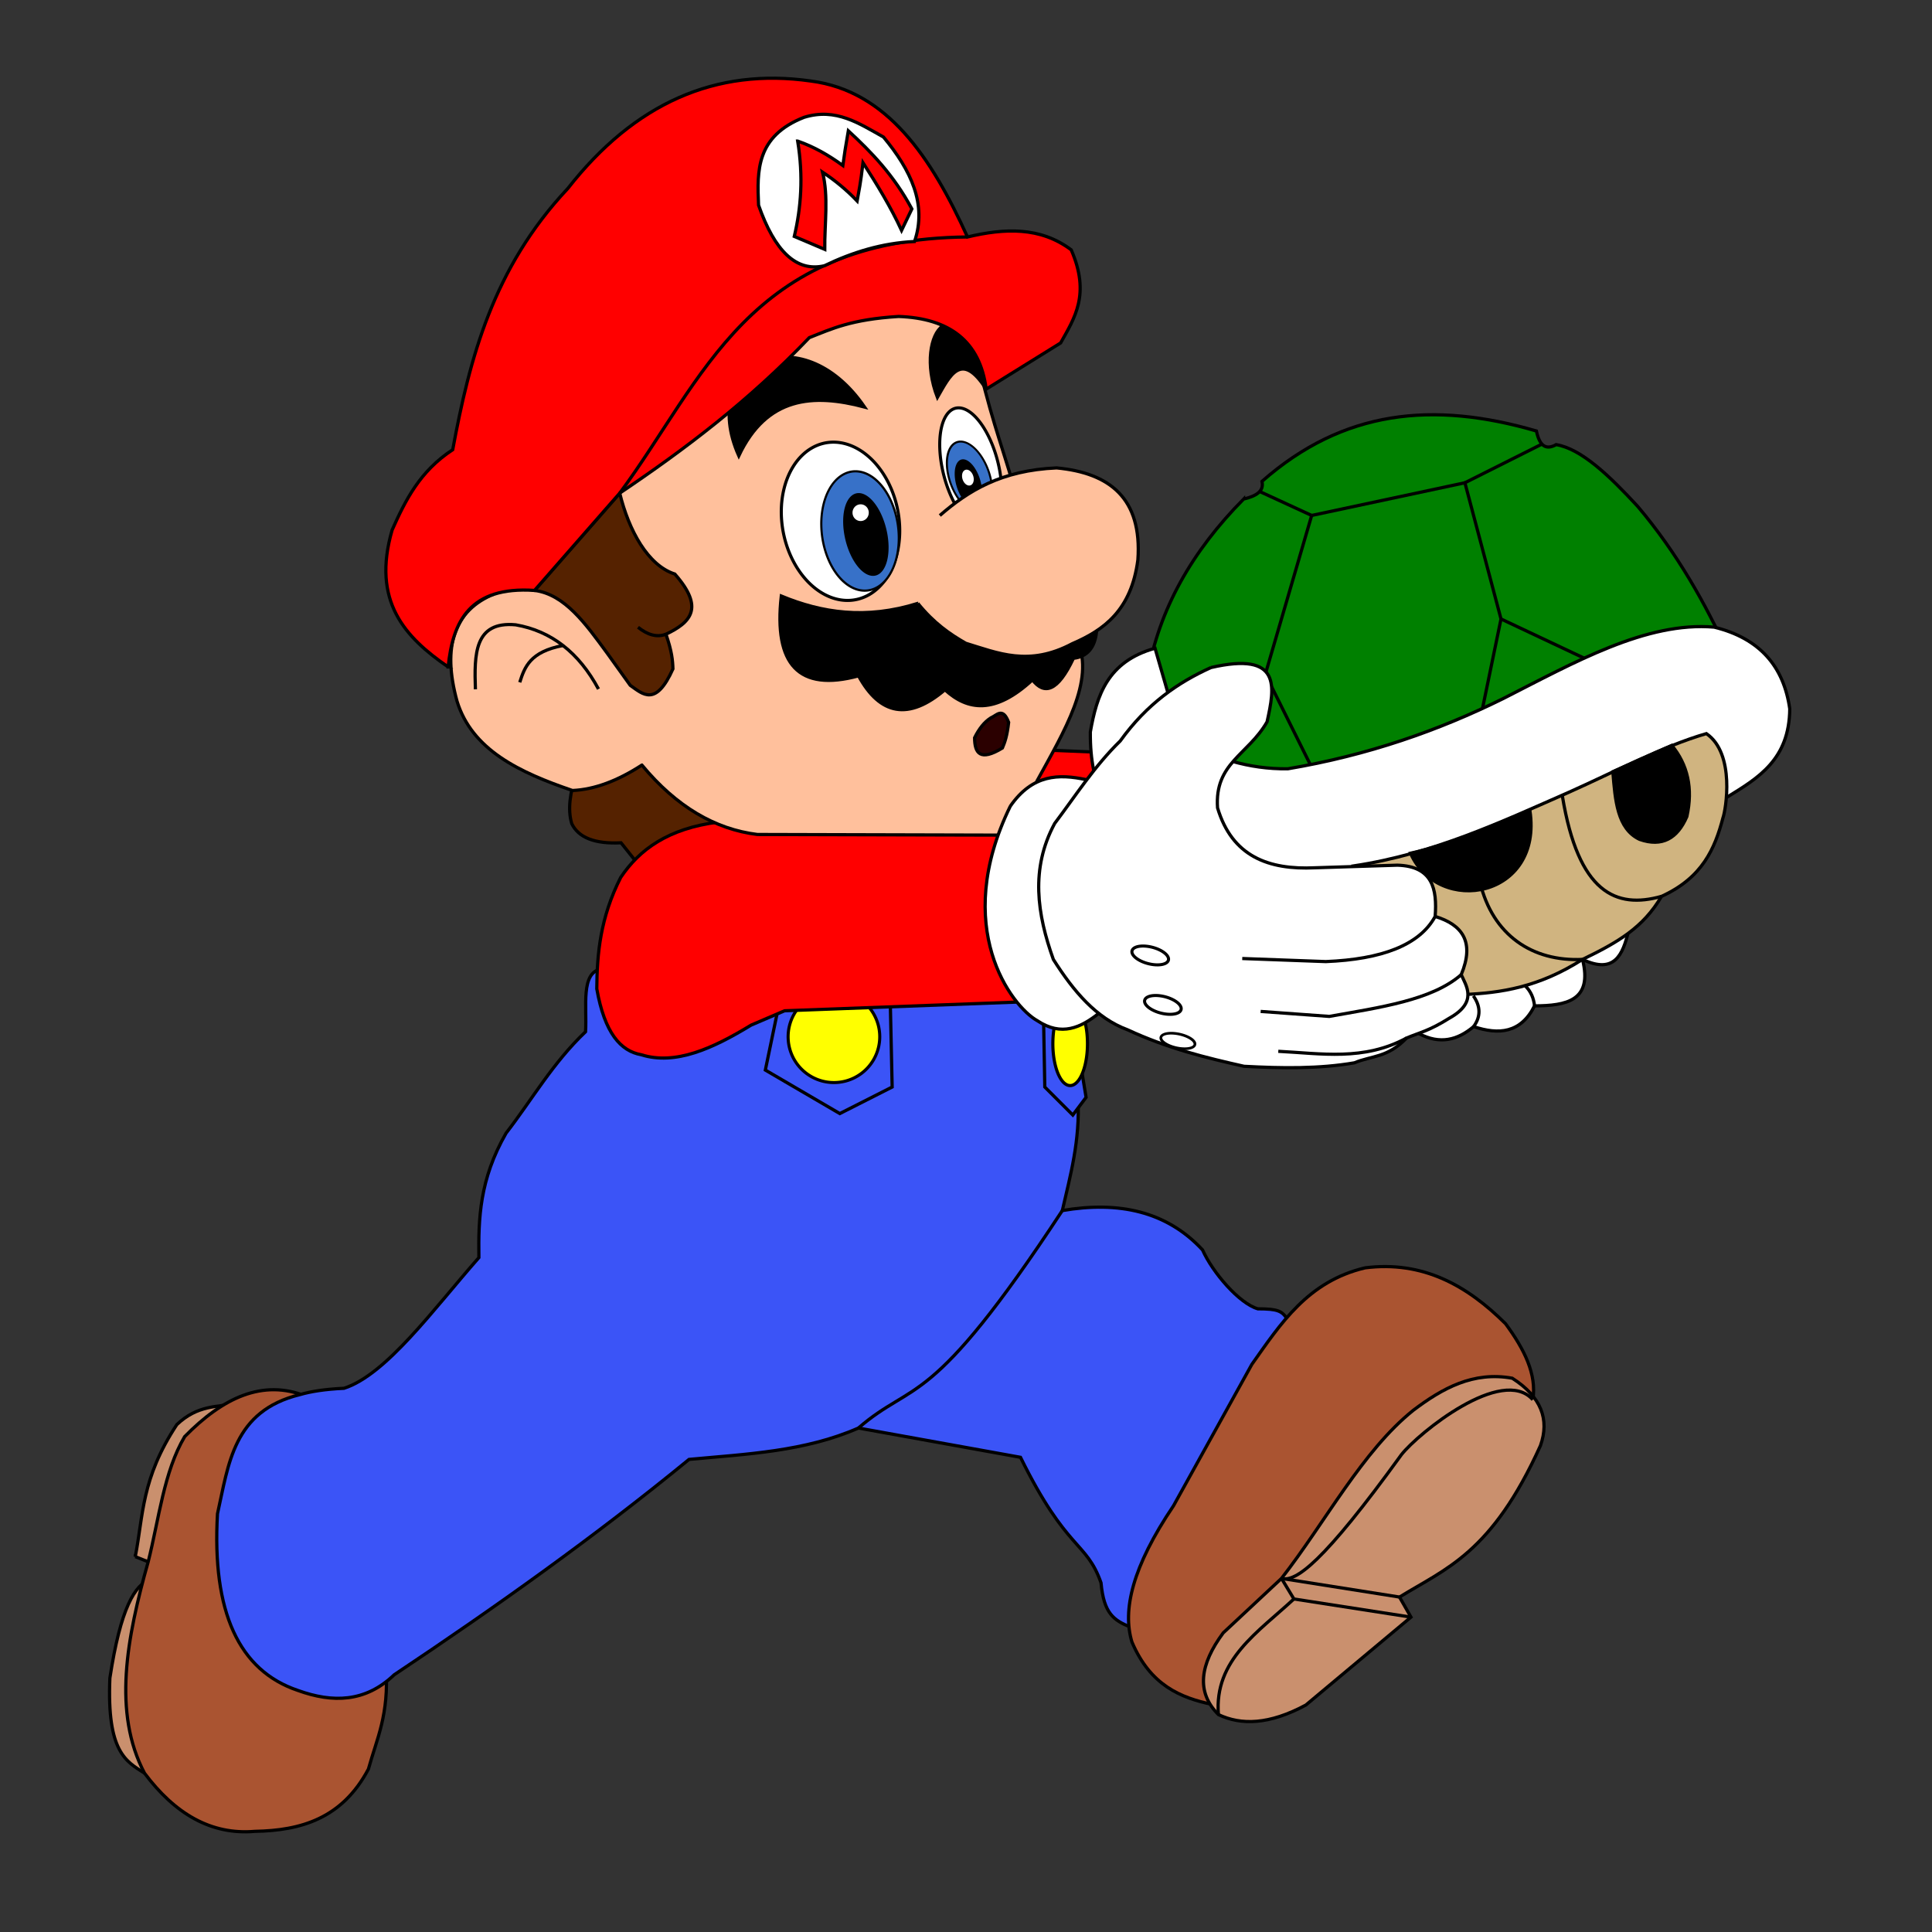 <?xml version="1.0" encoding="UTF-8" standalone="no"?>
<!-- Created with Inkscape (http://www.inkscape.org/) -->

<svg
   xmlns:dc="http://purl.org/dc/elements/1.1/"
   xmlns:cc="http://creativecommons.org/ns#"
   xmlns:rdf="http://www.w3.org/1999/02/22-rdf-syntax-ns#"
   xmlns:svg="http://www.w3.org/2000/svg"
   xmlns="http://www.w3.org/2000/svg"
   xmlns:sodipodi="http://sodipodi.sourceforge.net/DTD/sodipodi-0.dtd"
   xmlns:inkscape="http://www.inkscape.org/namespaces/inkscape"
   width="600"
   height="600"
   viewBox="0 0 600 600"
   version="1.1"
   id="svg897"
   inkscape:version="0.92.4 (5da689c313, 2019-01-14)"
   sodipodi:docname="m.svg">
  <rect x="0" y="0" width="600" height="600" fill="#333333" stroke="none"/>
  <defs
     id="defs891" />
  <sodipodi:namedview
     id="base"
     pagecolor="#ffffff"
     bordercolor="#666666"
     borderopacity="1.0"
     inkscape:pageopacity="0.0"
     inkscape:pageshadow="2"
     inkscape:zoom="1.765"
     inkscape:cx="300"
     inkscape:cy="300"
     inkscape:document-units="mm"
     inkscape:current-layer="layer1"
     showgrid="false"
     units="px"
     inkscape:window-width="1917"
     inkscape:window-height="1252"
     inkscape:window-x="470"
     inkscape:window-y="3"
     inkscape:window-maximized="0" />
  <g
     inkscape:label="Layer 1"
     inkscape:groupmode="layer"
     id="layer1"
     transform="translate(0,-138.25)">
    <g
       id="mario">
      <path
         sodipodi:nodetypes="cccccccccc"
         inkscape:connector-curvature="0"
         id="path1465"
         d="m 386.201,293.252 c -15.918,16.086 -26.308,34.182 -29.822,54.779 0.503,8.36 0.632,17.188 5.499,20.093 l 39.551,23.477 135.361,-50.337 c -7.254,-15.7 -15.827,-31.106 -28.13,-45.684 -8.893,-9.66 -17.603,-17.955 -25.38,-19.247 -2.783,1.545 -5.037,0.971 -6.134,-4.23 -32.114,-9.358 -59.996,-6.559 -85.235,15.651 0.737,3.153 -1.966,4.587 -5.711,5.499 z"
         style="opacity:1;fill:#008000;stroke:#000000;stroke-width:1px;stroke-linecap:butt;stroke-linejoin:miter;stroke-opacity:1" />
      <path
         inkscape:connector-curvature="0"
         id="path1453"
         d="m 325.698,371.219 14.191,0.594 1.565,11.439 -23.472,-1.079 z"
         style="opacity:1;fill:#ff0000;fill-opacity:1;stroke:#000000;stroke-width:1px;stroke-linecap:butt;stroke-linejoin:miter;stroke-opacity:1" />
      <path
         sodipodi:nodetypes="cccccc"
         inkscape:connector-curvature="0"
         id="path1457"
         d="m 505.733,427.441 c -1.76,7.343 -4.363,13.442 -14.272,8.765 3.249,12.894 -5.095,14.377 -14.893,14.427 -4.303,8.517 -11.123,9.04 -18.926,6.438 -4.92,4.159 -10.416,5.65 -16.987,2.172 15.012,-20.364 42.916,-21.888 65.078,-31.802 z"
         style="opacity:1;fill:#ffffff;stroke:#000000;stroke-width:1px;stroke-linecap:butt;stroke-linejoin:miter;stroke-opacity:1" />
      <path
         sodipodi:nodetypes="cc"
         inkscape:connector-curvature="0"
         id="path1459"
         d="m 457.564,447.531 c 2.235,3.18 2.392,6.36 0.078,9.541"
         style="fill:none;stroke:#000000;stroke-width:1px;stroke-linecap:butt;stroke-linejoin:miter;stroke-opacity:1" />
      <path
         sodipodi:nodetypes="cc"
         inkscape:connector-curvature="0"
         id="path1461"
         d="m 473.621,444.351 c 1.917,1.861 2.679,4.01 2.948,6.283"
         style="fill:none;stroke:#000000;stroke-width:1px;stroke-linecap:butt;stroke-linejoin:miter;stroke-opacity:1" />
      <path
         inkscape:connector-curvature="0"
         id="path1471"
         d="m 466.148,330.476 33.206,15.651"
         style="fill:none;stroke:#000000;stroke-width:1px;stroke-linecap:butt;stroke-linejoin:miter;stroke-opacity:1" />
      <path
         inkscape:connector-curvature="0"
         id="path1469"
         d="m 407.351,298.328 47.588,-10.152 11.21,42.3 -6.557,31.725"
         style="fill:none;stroke:#000000;stroke-width:1px;stroke-linecap:butt;stroke-linejoin:miter;stroke-opacity:1" />
      <path
         inkscape:connector-curvature="0"
         id="path1475"
         d="m 407.351,298.328 -14.382,49.28 16.074,32.36"
         style="fill:none;stroke:#000000;stroke-width:1px;stroke-linecap:butt;stroke-linejoin:miter;stroke-opacity:1" />
      <path
         sodipodi:nodetypes="ccccccccccc"
         inkscape:connector-curvature="0"
         id="path1463"
         d="m 358.706,339.571 c -14.767,4.111 -18.105,14.681 -20.093,26.015 -0.12,18.415 6.095,23.742 11.844,30.033 21.606,4.371 39.119,16.416 64.931,12.902 48.654,-1.787 81.717,-14.153 121.19,-22.842 9.476,-5.855 19.113,-11.537 19.247,-27.284 -1.86,-13.07 -9.213,-21.895 -23.477,-25.38 -21.089,-1.791 -43.389,10.947 -65.565,22.208 -19.947,9.852 -41.818,17.565 -66.834,21.785 -12.248,0.163 -22.997,-3.42 -32.994,-8.883 z"
         style="opacity:1;fill:#ffffff;stroke:#000000;stroke-width:1px;stroke-linecap:butt;stroke-linejoin:miter;stroke-opacity:1" />
      <path
         sodipodi:nodetypes="cc"
         inkscape:connector-curvature="0"
         id="path1467"
         d="m 407.351,298.328 -16.207,-7.463"
         style="fill:none;stroke:#000000;stroke-width:1px;stroke-linecap:butt;stroke-linejoin:miter;stroke-opacity:1" />
      <path
         sodipodi:nodetypes="cc"
         inkscape:connector-curvature="0"
         id="path1473"
         d="m 454.939,288.176 23.981,-12.038"
         style="fill:none;stroke:#000000;stroke-width:1px;stroke-linecap:butt;stroke-linejoin:miter;stroke-opacity:1" />
      <path
         sodipodi:nodetypes="cccccccc"
         inkscape:connector-curvature="0"
         id="path1477"
         d="m 420.487,407.151 c 24.8,-3.758 45.568,-13.564 66.693,-22.834 14.346,-6.406 29.134,-14.283 42.745,-18.24 9.074,6.199 6.023,23.843 5.152,26.176 -2.507,9.541 -6.375,18.58 -19.075,24.366 -5.71,9.738 -13.552,14.273 -24.541,19.587 -13.604,8.685 -25.392,10.406 -36.861,10.905 z"
         style="opacity:1;fill:#d0b480;fill-opacity:1;stroke:#000000;stroke-width:1px;stroke-linecap:butt;stroke-linejoin:miter;stroke-opacity:1" />
      <path
         sodipodi:nodetypes="cc"
         inkscape:connector-curvature="0"
         id="path1479"
         d="m 459.64,412.293 c 3.917,16.362 16.229,24.654 31.821,23.913"
         style="fill:none;stroke:#000000;stroke-width:1px;stroke-linecap:butt;stroke-linejoin:miter;stroke-opacity:1" />
      <path
         sodipodi:nodetypes="cc"
         inkscape:connector-curvature="0"
         id="path1481"
         d="m 485.216,385.496 c 4.948,30.069 16.648,35.112 30.786,31.124"
         style="fill:none;stroke:#000000;stroke-width:1px;stroke-linecap:butt;stroke-linejoin:miter;stroke-opacity:1" />
      <path
         sodipodi:nodetypes="ccc"
         inkscape:connector-curvature="0"
         id="path1483"
         d="m 438.039,403.225 c 8.781,19.671 41.181,13.917 37.089,-13.246 -12.206,4.834 -24.125,10.435 -37.089,13.246 z"
         style="opacity:1;fill:#000000;stroke:#000000;stroke-width:1px;stroke-linecap:butt;stroke-linejoin:miter;stroke-opacity:1" />
      <path
         sodipodi:nodetypes="ccccc"
         inkscape:connector-curvature="0"
         id="path1550"
         d="m 42.011,621.681 7.169,2.868 24.375,-50.47 c -6.141,1.193 -12.143,0.432 -18.64,6.596 -11.061,16.767 -10.389,28.157 -12.904,41.007 z"
         style="fill:#ca906e;fill-opacity:1;stroke:#000000;stroke-width:1px;stroke-linecap:butt;stroke-linejoin:miter;stroke-opacity:1" />
      <path
         sodipodi:nodetypes="cccc"
         inkscape:connector-curvature="0"
         id="path1552"
         d="m 46.742,628.706 c -4.853,1.656 -9.287,8.859 -12.618,30.684 -0.967,22.993 5.03,25.869 10.754,29.537 z"
         style="fill:#ca906e;fill-opacity:1;stroke:#000000;stroke-width:1px;stroke-linecap:butt;stroke-linejoin:miter;stroke-opacity:1" />
      <path
         sodipodi:nodetypes="cccccccc"
         inkscape:connector-curvature="0"
         id="path1548"
         d="m 57.353,584.401 c 11.768,-11.975 24.178,-18.044 37.853,-12.474 l 24.662,84.165 c 0.991,14.726 -2.873,22.168 -5.449,31.544 -8.164,15.436 -21.035,19.104 -35.272,19.357 -13.622,1.177 -24.85,-5.485 -34.268,-18.066 -9.92,-18.846 -5.548,-41.914 1.147,-65.669 3.351,-13.283 4.869,-27.99 11.327,-38.856 z"
         style="opacity:1;fill:#aa5431;fill-opacity:1;stroke:#000000;stroke-width:1px;stroke-linecap:butt;stroke-linejoin:miter;stroke-opacity:1" />
      <path
         sodipodi:nodetypes="ccccccccccccccccccccc"
         inkscape:connector-curvature="0"
         id="path1520"
         d="m 186.714,439.184 c -6.473,1.125 -4.379,11.736 -4.871,19.483 -10.2,9.71 -16.538,20.964 -24.679,31.498 -8.242,14.347 -8.606,26.566 -8.443,38.642 -14.201,16.144 -28.771,36.353 -41.889,40.59 -5.912,0.277 -10.268,0.978 -13.638,1.948 -20.847,5.088 -22.192,21.677 -25.653,37.018 -1.75,30.464 6.622,48.711 25.003,54.878 10.776,3.898 20.944,3.693 29.874,-4.871 31.521,-21.015 62.333,-42.942 91.571,-66.892 17.887,-1.662 35.973,-2.43 52.605,-9.742 l 50.331,9.092 c 14.465,29.31 20.41,25.922 25.003,38.966 0.875,9.584 3.983,11.64 9.085,13.746 l 48.815,-95.539 c -1.681,-2.627 -2.929,-3.274 -9.192,-3.283 -5.803,-1.679 -14.054,-11.28 -17.182,-18.307 -11.208,-12.075 -26.12,-15.182 -43.541,-12.217 2.502,-10.967 5.506,-21.582 4.871,-34.745 0.283,-21.007 -11.471,-33.641 -17.86,-50.007 z"
         style="opacity:1;fill:#3b54f7;fill-opacity:1;stroke:#000000;stroke-width:1px;stroke-linecap:butt;stroke-linejoin:miter;stroke-opacity:1" />
      <path
         inkscape:connector-curvature="0"
         id="path1528"
         d="m 324.011,450.418 0.458,25.417 8.701,8.701 4.122,-5.496 -4.58,-27.707 z"
         style="opacity:1;fill:#3b54f7;fill-opacity:1;stroke:#000000;stroke-width:1px;stroke-linecap:butt;stroke-linejoin:miter;stroke-opacity:1" />
      <path
         d="m 335.037,451.104 a 5.378,13.013 0 0 1 1.97,17.771 5.378,13.013 0 0 1 -7.343,4.775 5.378,13.013 0 0 1 -1.977,-17.766 5.378,13.013 0 0 1 7.341,-4.793"
         sodipodi:open="true"
         sodipodi:end="5.2339981"
         sodipodi:start="5.2359878"
         sodipodi:ry="13.013214"
         sodipodi:rx="5.3775721"
         sodipodi:cy="462.37408"
         sodipodi:cx="332.34787"
         sodipodi:type="arc"
         id="path1532"
         style="opacity:1;fill:#ffff00;fill-opacity:1;stroke:#000000;stroke-width:0.975;stroke-linecap:round;stroke-linejoin:round;stroke-miterlimit:4;stroke-dasharray:none;stroke-dashoffset:0;stroke-opacity:1" />
      <path
         inkscape:connector-curvature="0"
         id="path1526"
         d="m 242.493,447.442 -4.809,23.127 23.127,13.51 16.258,-8.243 -0.687,-31.142 z"
         style="opacity:1;fill:#3b54f7;fill-opacity:1;stroke:#000000;stroke-width:1px;stroke-linecap:butt;stroke-linejoin:miter;stroke-opacity:1" />
      <path
         d="m 266.1,447.902 a 14.227,14.227 0 0 1 5.211,19.429 14.227,14.227 0 0 1 -19.426,5.221 14.227,14.227 0 0 1 -5.23,-19.423 14.227,14.227 0 0 1 19.421,-5.24"
         sodipodi:open="true"
         sodipodi:end="5.2339981"
         sodipodi:start="5.2359878"
         sodipodi:ry="14.227213"
         sodipodi:rx="14.227213"
         sodipodi:cy="460.22296"
         sodipodi:cx="258.98639"
         sodipodi:type="arc"
         id="path1530"
         style="opacity:1;fill:#ffff00;fill-opacity:1;stroke:#000000;stroke-width:0.952;stroke-linecap:round;stroke-linejoin:round;stroke-miterlimit:4;stroke-dasharray:none;stroke-dashoffset:0;stroke-opacity:1" />
      <path
         sodipodi:nodetypes="ccccccc"
         inkscape:connector-curvature="0"
         id="path1554"
         d="m 178.966,378.78 c -1.908,5.538 -2.74,10.735 -1.41,15.25 2.104,4.387 7.23,6.357 15.314,5.959 l 6.28,7.881 31.077,-12.495 -29.732,-26.015 z"
         style="opacity:1;fill:#552200;fill-opacity:1;stroke:#000000;stroke-width:1px;stroke-linecap:butt;stroke-linejoin:miter;stroke-opacity:1" />
      <path
         sodipodi:nodetypes="cccccccccc"
         inkscape:connector-curvature="0"
         id="path1534"
         d="m 316.363,391.022 -51.787,0.445 -41.4,2.077 c -15.674,1.974 -24.606,8.533 -30.42,17.213 -6.326,12.488 -7.352,23.651 -7.419,34.574 2.429,13.772 7.422,19.342 13.8,20.478 10.662,3.361 22.292,-1.983 34.129,-9.2 l 10.387,-4.452 75.381,-2.819 z"
         style="opacity:1;fill:#ff0000;fill-opacity:1;stroke:#000000;stroke-width:1px;stroke-linecap:butt;stroke-linejoin:miter;stroke-opacity:1" />
      <path
         sodipodi:nodetypes="ccccsccccccc"
         inkscape:connector-curvature="0"
         id="path1556"
         d="m 199.342,375.849 c -7.463,4.851 -14.662,7.598 -21.556,7.897 -16.449,-5.608 -31.213,-12.58 -35.856,-27.746 -4.682,-17.065 -0.867,-28.182 11.525,-33.295 29.696,-20.383 79.05,-77.535 113.203,-93.512 17.252,-8.071 33.692,5.106 35.984,16.464 4.503,20.787 8.173,29.91 12.165,43.539 l 19.849,48.235 c 5.358,12.234 -4.042,27.754 -12.592,43.326 l -5.976,16.861 -80.889,-0.213 c -13.066,-1.615 -25.066,-8.56 -35.856,-21.556 z"
         style="opacity:1;fill:#ffc09c;fill-opacity:1;stroke:#000000;stroke-width:1px;stroke-linecap:butt;stroke-linejoin:miter;stroke-opacity:1" />
      <path
         sodipodi:nodetypes="ccccc"
         inkscape:connector-curvature="0"
         id="path1485"
         d="m 313.773,388.594 c 6.949,-9.96 15.1,-10.005 23.472,-8.229 l 4.182,72.44 c -5.726,4.612 -11.783,7.437 -19.29,2.428 -7.934,-4.41 -26.798,-28.882 -8.364,-66.64 z"
         style="opacity:1;fill:#ffffff;stroke:#000000;stroke-width:1px;stroke-linecap:butt;stroke-linejoin:miter;stroke-opacity:1" />
      <path
         sodipodi:nodetypes="cccccccccccccccc"
         inkscape:connector-curvature="0"
         id="path1487"
         d="m 376.096,345.561 c 22.006,-5.05 19.792,6.046 17.402,16.862 -5.88,10.259 -16.36,12.801 -15.378,26.71 4.527,15.149 15.882,19.286 30.217,18.616 l 25.631,-0.809 c 10.995,0.329 12.369,7.418 11.736,15.918 8.44,2.58 12.331,7.89 8.094,18.076 1.469,3.378 5.293,8.493 -3.642,13.49 -6.43,4.046 -9.22,4.453 -13.355,6.205 -5.914,6.19 -10.837,5.445 -16.188,7.689 -10.852,1.878 -22.468,1.719 -34.264,1.079 -11.827,-2.656 -23.702,-5.554 -36.153,-11.331 -9.732,-3.57 -16.805,-11.975 -23.068,-21.854 -5.034,-14.074 -7.174,-28.149 0.405,-42.223 6.555,-8.684 12.366,-17.815 20.37,-25.631 8.318,-11.56 17.979,-18.194 28.194,-22.798 z"
         style="opacity:1;fill:#ffffff;stroke:#000000;stroke-width:1px;stroke-linecap:butt;stroke-linejoin:miter;stroke-opacity:1" />
      <path
         sodipodi:nodetypes="cc"
         inkscape:connector-curvature="0"
         id="path1489"
         d="m 396.985,464.743 c 13.272,0.659 26.544,3.078 39.816,-4.113"
         style="fill:none;stroke:#000000;stroke-width:1px;stroke-linecap:butt;stroke-linejoin:miter;stroke-opacity:1" />
      <path
         sodipodi:nodetypes="ccc"
         inkscape:connector-curvature="0"
         id="path1491"
         d="m 391.507,452.359 21.314,1.548 c 15.559,-2.786 31.847,-4.982 40.976,-12.973"
         style="fill:none;stroke:#000000;stroke-width:1px;stroke-linecap:butt;stroke-linejoin:miter;stroke-opacity:1" />
      <path
         sodipodi:nodetypes="ccc"
         inkscape:connector-curvature="0"
         id="path1493"
         d="m 385.792,435.927 25.958,0.953 c 17.268,-0.707 29.065,-5.062 33.954,-14.022"
         style="fill:none;stroke:#000000;stroke-width:1px;stroke-linecap:butt;stroke-linejoin:miter;stroke-opacity:1" />
      <path
         transform="rotate(14.407)"
         d="m 457.124,330.149 a 5.835,2.62 0 0 1 2.137,3.577 5.835,2.62 0 0 1 -7.966,0.961 5.835,2.62 0 0 1 -2.145,-3.576 5.835,2.62 0 0 1 7.964,-0.965"
         sodipodi:open="true"
         sodipodi:end="5.2339981"
         sodipodi:start="5.2359878"
         sodipodi:ry="2.6195738"
         sodipodi:rx="5.8345056"
         sodipodi:cy="332.4173"
         sodipodi:cx="454.20706"
         sodipodi:type="arc"
         id="path1495"
         style="opacity:1;fill:#ffffff;fill-opacity:1;stroke:#000000;stroke-width:0.952;stroke-linecap:round;stroke-linejoin:round;stroke-miterlimit:4;stroke-dasharray:none;stroke-dashoffset:0;stroke-opacity:1" />
      <path
         transform="rotate(14.407)"
         d="m 464.752,344.048 a 5.835,2.62 0 0 1 2.137,3.577 5.835,2.62 0 0 1 -7.967,0.961 5.835,2.62 0 0 1 -2.145,-3.576 5.835,2.62 0 0 1 7.964,-0.965"
         sodipodi:open="true"
         sodipodi:end="5.2339981"
         sodipodi:start="5.2359878"
         sodipodi:ry="2.6195738"
         sodipodi:rx="5.8345056"
         sodipodi:cy="346.31683"
         sodipodi:cx="461.83466"
         sodipodi:type="arc"
         id="path1495-4"
         style="opacity:1;fill:#ffffff;fill-opacity:1;stroke:#000000;stroke-width:0.952;stroke-linecap:round;stroke-linejoin:round;stroke-miterlimit:4;stroke-dasharray:none;stroke-dashoffset:0;stroke-opacity:1" />
      <path
         transform="matrix(0.975,0.222,-0.279,0.96,0,0)"
         d="m 483.632,367.661 a 5.392,2.177 0 0 1 1.975,2.973 5.392,2.177 0 0 1 -7.362,0.799 5.392,2.177 0 0 1 -1.982,-2.973 5.392,2.177 0 0 1 7.36,-0.802"
         sodipodi:open="true"
         sodipodi:end="5.2339981"
         sodipodi:start="5.2359878"
         sodipodi:ry="2.1772878"
         sodipodi:rx="5.3918805"
         sodipodi:cy="369.54709"
         sodipodi:cx="480.93604"
         sodipodi:type="arc"
         id="path1495-2"
         style="opacity:1;fill:#ffffff;fill-opacity:1;stroke:#000000;stroke-width:0.835;stroke-linecap:round;stroke-linejoin:round;stroke-miterlimit:4;stroke-dasharray:none;stroke-dashoffset:0;stroke-opacity:1" />
      <path
         sodipodi:nodetypes="ccccc"
         inkscape:connector-curvature="0"
         id="path1518"
         d="m 500.884,377.904 c 0.725,8.802 1.309,17.726 8.32,21.028 6.983,2.44 11.724,-0.275 14.674,-7.11 1.948,-8.808 0.22,-16.102 -4.69,-22.087 z"
         style="fill:#000000;stroke:#000000;stroke-width:1px;stroke-linecap:butt;stroke-linejoin:miter;stroke-opacity:1" />
      <path
         sodipodi:nodetypes="cc"
         inkscape:connector-curvature="0"
         id="path1522"
         d="m 329.915,514.194 c -41.287,62.874 -45.919,52.438 -63.32,67.542"
         style="fill:none;stroke:#000000;stroke-width:1px;stroke-linecap:butt;stroke-linejoin:miter;stroke-opacity:1" />
      <path
         sodipodi:nodetypes="cccccccc"
         inkscape:connector-curvature="0"
         id="path1536"
         d="m 423.944,531.991 c 17.894,-2.258 31.645,5.428 43.626,17.361 5.796,7.865 9.747,15.729 8.458,23.594 l -99.42,94.672 c -10.016,-2.112 -19.365,-5.982 -25.078,-19.439 -2.994,-9.901 0.095,-23.299 12.91,-42.291 l 24.336,-43.923 c 8.946,-12.647 17.39,-25.775 35.168,-29.974 z"
         style="opacity:1;fill:#aa5431;fill-opacity:1;stroke:#000000;stroke-width:1px;stroke-linecap:butt;stroke-linejoin:miter;stroke-opacity:1" />
      <path
         sodipodi:nodetypes="cccccccccc"
         inkscape:connector-curvature="0"
         id="path1538"
         d="m 397.977,628.443 c 13.63,-17.457 25.119,-39.555 40.955,-52.233 9.025,-6.803 18.56,-12.141 30.716,-9.942 8.988,5.76 11.636,12.789 8.755,20.923 -15.14,33.502 -29.392,38.164 -43.774,47.039 l 3.561,6.232 -32.645,27.303 c -11.412,6.139 -20.089,6.311 -27.155,2.968 -7.013,-6.998 -5.739,-15.608 1.484,-25.374 z"
         style="fill:#ca906e;fill-opacity:1;stroke:#000000;stroke-width:1px;stroke-linecap:butt;stroke-linejoin:miter;stroke-opacity:1" />
      <path
         inkscape:connector-curvature="0"
         id="path1540"
         d="m 397.977,628.443 3.858,6.381 36.355,5.639"
         style="fill:none;stroke:#000000;stroke-width:1px;stroke-linecap:butt;stroke-linejoin:miter;stroke-opacity:1" />
      <path
         inkscape:connector-curvature="0"
         id="path1542"
         d="m 434.628,634.23 -36.652,-5.787"
         style="fill:none;stroke:#000000;stroke-width:1px;stroke-linecap:butt;stroke-linejoin:miter;stroke-opacity:1" />
      <path
         sodipodi:nodetypes="cc"
         inkscape:connector-curvature="0"
         id="path1544"
         d="m 401.835,634.824 c -11.01,10.227 -24.847,18.913 -23.445,35.91"
         style="fill:none;stroke:#000000;stroke-width:1px;stroke-linecap:butt;stroke-linejoin:miter;stroke-opacity:1" />
      <path
         sodipodi:nodetypes="ccc"
         inkscape:connector-curvature="0"
         id="path1546"
         d="m 476.029,572.946 c -9.498,-10.73 -35.564,10.388 -40.807,17.065 -24.395,33.716 -32.864,39.641 -37.245,38.432"
         style="fill:none;stroke:#000000;stroke-width:1px;stroke-linecap:butt;stroke-linejoin:miter;stroke-opacity:1" />
      <path
         sodipodi:nodetypes="ccc"
         inkscape:connector-curvature="0"
         id="path1558"
         d="m 229.435,279.806 c -12.939,-29.019 19.347,-43.893 39.057,-15.153 -16.038,-4.238 -30.368,-3.22 -39.057,15.153 z"
         style="opacity:1;fill:#000000;stroke:#000000;stroke-width:1px;stroke-linecap:butt;stroke-linejoin:miter;stroke-opacity:1" />
      <path
         sodipodi:nodetypes="ccc"
         inkscape:connector-curvature="0"
         id="path1560"
         d="m 291.116,261.665 c -7.835,-20.28 7.088,-37.901 15.153,-2.561 -7.711,-12.065 -11.305,-4.132 -15.153,2.561 z"
         style="opacity:1;fill:#000000;stroke:#000000;stroke-width:1px;stroke-linecap:butt;stroke-linejoin:miter;stroke-opacity:1" />
      <path
         transform="matrix(0.985,-0.17,0.18,0.984,0,0)"
         d="m 211.913,318.611 a 18.111,24.78 0 0 1 6.634,33.84 18.111,24.78 0 0 1 -24.729,9.093 18.111,24.78 0 0 1 -6.658,-33.831 18.111,24.78 0 0 1 24.722,-9.127"
         sodipodi:open="true"
         sodipodi:end="5.2339981"
         sodipodi:start="5.2359878"
         sodipodi:ry="24.780249"
         sodipodi:rx="18.111036"
         sodipodi:cy="340.07138"
         sodipodi:cx="202.85773"
         sodipodi:type="arc"
         id="path1562"
         style="opacity:1;fill:#ffffff;fill-opacity:1;stroke:#000000;stroke-width:0.966;stroke-linecap:round;stroke-linejoin:round;stroke-miterlimit:4;stroke-dasharray:none;stroke-dashoffset:0;stroke-opacity:1" />
      <path
         transform="rotate(-14.313)"
         d="m 226.307,332.738 a 8.644,19.209 0 0 1 3.166,26.231 8.644,19.209 0 0 1 -11.802,7.049 8.644,19.209 0 0 1 -3.178,-26.224 8.644,19.209 0 0 1 11.799,-7.075"
         sodipodi:open="true"
         sodipodi:end="5.2339981"
         sodipodi:start="5.2359878"
         sodipodi:ry="19.208532"
         sodipodi:rx="8.6438398"
         sodipodi:cy="349.37311"
         sodipodi:cx="221.98459"
         sodipodi:type="arc"
         id="path1564"
         style="opacity:1;fill:#ffffff;fill-opacity:1;stroke:#000000;stroke-width:0.952;stroke-linecap:round;stroke-linejoin:round;stroke-miterlimit:4;stroke-dasharray:none;stroke-dashoffset:0;stroke-opacity:1" />
      <path
         transform="matrix(0.98,-0.201,0.302,0.953,0,0)"
         d="m 204.641,333.077 a 6.233,11.467 0 0 1 2.283,15.66 6.233,11.467 0 0 1 -8.51,4.208 6.233,11.467 0 0 1 -2.291,-15.655 6.233,11.467 0 0 1 8.508,-4.223"
         sodipodi:open="true"
         sodipodi:end="5.2339981"
         sodipodi:start="5.2359878"
         sodipodi:ry="11.467183"
         sodipodi:rx="6.2325983"
         sodipodi:cy="343.00769"
         sodipodi:cx="201.52504"
         sodipodi:type="arc"
         id="path1564-9"
         style="opacity:1;fill:#3771c8;fill-opacity:1;stroke:#000000;stroke-width:0.625;stroke-linecap:round;stroke-linejoin:round;stroke-miterlimit:4;stroke-dasharray:none;stroke-dashoffset:0;stroke-opacity:1" />
      <path
         transform="matrix(0.981,-0.195,0.157,0.988,0,0)"
         d="m 222.282,333.414 a 11.903,18.609 0 0 1 4.36,25.412 11.903,18.609 0 0 1 -16.252,6.828 11.903,18.609 0 0 1 -4.376,-25.405 11.903,18.609 0 0 1 16.248,-6.854"
         sodipodi:open="true"
         sodipodi:end="5.2339981"
         sodipodi:start="5.2359878"
         sodipodi:ry="18.608549"
         sodipodi:rx="11.902932"
         sodipodi:cy="349.52902"
         sodipodi:cx="216.33055"
         sodipodi:type="arc"
         id="path1562-3"
         style="opacity:1;fill:#3771c8;fill-opacity:1;stroke:#000000;stroke-width:0.679;stroke-linecap:round;stroke-linejoin:round;stroke-miterlimit:4;stroke-dasharray:none;stroke-dashoffset:0;stroke-opacity:1" />
      <path
         transform="matrix(0.895,-0.446,0.285,0.959,0,0)"
         d="m 177.055,386.737 a 6.699,13.037 0 0 1 2.454,17.804 6.699,13.037 0 0 1 -9.146,4.784 6.699,13.037 0 0 1 -2.463,-17.799 6.699,13.037 0 0 1 9.144,-4.802"
         sodipodi:open="true"
         sodipodi:end="5.2339981"
         sodipodi:start="5.2359878"
         sodipodi:ry="13.037395"
         sodipodi:rx="6.6985879"
         sodipodi:cy="398.02759"
         sodipodi:cx="173.70589"
         sodipodi:type="arc"
         id="path1562-3-4"
         style="opacity:1;fill:#000000;fill-opacity:1;stroke:none;stroke-width:0.426;stroke-linecap:round;stroke-linejoin:round;stroke-miterlimit:4;stroke-dasharray:none;stroke-dashoffset:0;stroke-opacity:1" />
      <path
         transform="matrix(0.975,-0.222,0.275,0.961,0,0)"
         d="m 212.052,341.909 a 3.794,7.623 0 0 1 1.39,10.41 3.794,7.623 0 0 1 -5.181,2.797 3.794,7.623 0 0 1 -1.395,-10.407 3.794,7.623 0 0 1 5.179,-2.808"
         sodipodi:open="true"
         sodipodi:end="5.2339981"
         sodipodi:start="5.2359878"
         sodipodi:ry="7.6230717"
         sodipodi:rx="3.7942944"
         sodipodi:cy="348.51114"
         sodipodi:cx="210.15523"
         sodipodi:type="arc"
         id="path1564-9-0"
         style="opacity:1;fill:#000000;fill-opacity:1;stroke:none;stroke-width:0.398;stroke-linecap:round;stroke-linejoin:round;stroke-miterlimit:4;stroke-dasharray:none;stroke-dashoffset:0;stroke-opacity:1" />
      <path
         d="m 268.544,295.22 a 2.525,2.597 0 0 1 0.925,3.547 2.525,2.597 0 0 1 -3.448,0.953 2.525,2.597 0 0 1 -0.928,-3.546 2.525,2.597 0 0 1 3.447,-0.957"
         sodipodi:open="true"
         sodipodi:end="5.2339981"
         sodipodi:start="5.2359878"
         sodipodi:ry="2.5970721"
         sodipodi:rx="2.5249312"
         sodipodi:cy="297.46912"
         sodipodi:cx="267.28201"
         sodipodi:type="arc"
         id="path1635"
         style="opacity:1;fill:#ffffff;fill-opacity:1;stroke:none;stroke-width:1.004;stroke-linecap:round;stroke-linejoin:round;stroke-miterlimit:4;stroke-dasharray:none;stroke-dashoffset:0;stroke-opacity:1" />
      <path
         transform="rotate(-17.582)"
         d="m 200.846,361.8 a 1.731,2.525 0 0 1 0.634,3.448 1.731,2.525 0 0 1 -2.364,0.927 1.731,2.525 0 0 1 -0.637,-3.447 1.731,2.525 0 0 1 2.363,-0.93"
         sodipodi:open="true"
         sodipodi:end="5.2339981"
         sodipodi:start="5.2359878"
         sodipodi:ry="2.5249312"
         sodipodi:rx="1.7313814"
         sodipodi:cy="363.98636"
         sodipodi:cx="199.98055"
         sodipodi:type="arc"
         id="path1637"
         style="opacity:1;fill:#ffffff;fill-opacity:1;stroke:none;stroke-width:0.952;stroke-linecap:round;stroke-linejoin:round;stroke-miterlimit:4;stroke-dasharray:none;stroke-dashoffset:0;stroke-opacity:1" />
      <path
         sodipodi:nodetypes="cccccccc"
         inkscape:connector-curvature="0"
         id="path1639"
         d="m 242.636,323.359 c 12.569,5.2 26.217,7.343 42.41,2.274 l 55.486,8.869 c -0.55,5.026 -2.975,7.708 -7.163,8.186 -4.898,10.403 -9.047,11.446 -12.734,6.708 -11.615,10.74 -20.091,9.552 -27.174,3.07 -11.239,9.576 -20.142,7.934 -26.833,-4.321 -18.524,5.011 -26.387,-3.42 -23.991,-24.787 z"
         style="opacity:1;fill:#000000;stroke:#000000;stroke-width:1px;stroke-linecap:butt;stroke-linejoin:miter;stroke-opacity:1" />
      <path
         sodipodi:nodetypes="cccccc"
         inkscape:connector-curvature="0"
         id="path1643"
         d="m 291.868,298.345 c 8.797,-7.632 19.069,-14.052 36.27,-14.781 16.51,1.554 26.588,9.431 25.241,28.539 -2.029,15.629 -10.521,21.811 -20.352,26.037 -13.506,7.187 -23.086,2.924 -33.087,-0.114 -4.965,-2.831 -9.93,-6.259 -14.895,-12.393"
         style="fill:#ffc09c;fill-opacity:1;stroke:#000000;stroke-width:1px;stroke-linecap:butt;stroke-linejoin:miter;stroke-opacity:1" />
      <path
         sodipodi:nodetypes="ccccc"
         inkscape:connector-curvature="0"
         id="path1645"
         d="m 307.672,361.221 c -1.979,1.267 -3.63,3.357 -5.003,6.14 0.021,4.791 1.692,7.429 8.641,3.184 0.755,-1.764 1.476,-3.804 1.933,-7.959 -1.857,-4.894 -3.714,-2.136 -5.571,-1.364 z"
         style="fill:#2b0000;stroke:#000000;stroke-width:1px;stroke-linecap:butt;stroke-linejoin:miter;stroke-opacity:1" />
      <path
         sodipodi:nodetypes="cccccccc"
         inkscape:connector-curvature="0"
         id="path1647"
         d="m 192.461,291.399 -26.457,30.213 c 9.419,1.199 15.93,10.453 22.534,19.446 l 7.178,10.015 c 4.022,2.855 7.954,6.721 13.27,-5.091 -0.072,-2.612 -0.343,-5.522 -2.17,-10.766 7.71,-3.672 12.051,-8.167 2.754,-18.695 -8.363,-2.654 -14.319,-13.562 -17.11,-25.122 z"
         style="opacity:1;fill:#552200;fill-opacity:1;stroke:#000000;stroke-width:1px;stroke-linecap:butt;stroke-linejoin:miter;stroke-opacity:1" />
      <path
         sodipodi:nodetypes="cc"
         inkscape:connector-curvature="0"
         id="path1649"
         d="m 198.137,333.046 c 2.794,2.214 5.664,3.286 8.68,2.17"
         style="fill:none;stroke:#000000;stroke-width:1px;stroke-linecap:butt;stroke-linejoin:miter;stroke-opacity:1" />
      <path
         sodipodi:nodetypes="ccc"
         inkscape:connector-curvature="0"
         id="path1653"
         d="m 147.643,352.326 c -0.361,-10.765 -0.402,-21.241 12.519,-20.031 11.034,1.917 19.591,8.588 25.706,19.947"
         style="fill:none;stroke:#000000;stroke-width:1px;stroke-linecap:butt;stroke-linejoin:miter;stroke-opacity:1" />
      <path
         sodipodi:nodetypes="cc"
         inkscape:connector-curvature="0"
         id="path1655"
         d="m 174.851,338.722 c -10.229,1.943 -11.913,6.662 -13.437,11.434"
         style="fill:none;stroke:#000000;stroke-width:1px;stroke-linecap:butt;stroke-linejoin:miter;stroke-opacity:1" />
      <path
         sodipodi:nodetypes="cccccccccccccc"
         inkscape:connector-curvature="0"
         id="path1661"
         d="m 139.184,345.384 c -13.376,-9.212 -23.845,-20.333 -17.398,-42.555 4.103,-9.174 8.554,-18.208 18.809,-24.921 5.275,-28.411 12.543,-56.409 35.736,-81.112 20.763,-26.505 45.929,-37.601 75.47,-33.385 23.706,3.048 37.388,23.638 48.667,48.432 11.498,-2.728 22.579,-3.233 32.21,3.997 6.004,13.816 1.043,21.183 -3.292,28.918 l -23.117,14.346 c -1.932,-14.983 -11.475,-22.008 -27.196,-22.575 -14.799,0.913 -20.796,3.858 -27.743,6.583 -18.889,19.768 -38.736,34.746 -58.869,48.287 l -26.457,30.213 c -20.069,-1.351 -25.41,9.573 -26.82,23.772 z"
         style="opacity:1;fill:#ff0000;fill-opacity:1;stroke:#000000;stroke-width:1px;stroke-linecap:butt;stroke-linejoin:miter;stroke-opacity:1" />
      <path
         sodipodi:nodetypes="cc"
         inkscape:connector-curvature="0"
         id="path1665"
         d="m 192.461,291.399 c 26.083,-35.121 39.807,-78.914 108.007,-79.557"
         style="fill:none;stroke:#000000;stroke-width:1px;stroke-linecap:butt;stroke-linejoin:miter;stroke-opacity:1" />
      <path
         sodipodi:nodetypes="cccccc"
         inkscape:connector-curvature="0"
         id="path1667"
         d="m 284.011,213.253 c 3.951,-11.531 -1.11,-22.162 -9.639,-32.445 -7.521,-4.162 -14.75,-9.199 -24.686,-6.113 -14.838,5.847 -14.589,16.523 -14.107,27.273 4.978,14.244 11.715,20.864 20.454,18.809 8.755,-4.219 17.971,-7.06 27.978,-7.523 z"
         style="opacity:1;fill:#ffffff;stroke:#000000;stroke-width:1px;stroke-linecap:butt;stroke-linejoin:miter;stroke-opacity:1" />
      <path
         sodipodi:nodetypes="ccccccccccc"
         inkscape:connector-curvature="0"
         id="path1669"
         d="m 247.726,182.066 c 1.8,11.08 1.039,20.72 -1.051,29.612 l 9.459,4.021 c -0.078,-8.024 1.232,-16.292 -0.685,-23.991 3.811,2.522 7.415,5.46 10.739,8.957 0.561,-3.213 1.04,-5.145 1.828,-11.881 4.425,6.862 8.635,13.796 11.973,21.021 l 3.199,-6.672 c -5.611,-10.475 -12.566,-17.641 -19.741,-24.265 -0.777,4.378 -1.277,7.738 -1.691,10.785 -4.3,-3.12 -8.878,-5.803 -14.029,-7.586 z"
         style="fill:#ff0000;stroke:#000000;stroke-width:1px;stroke-linecap:butt;stroke-linejoin:miter;stroke-opacity:1" />
    </g>
  </g>
</svg>
